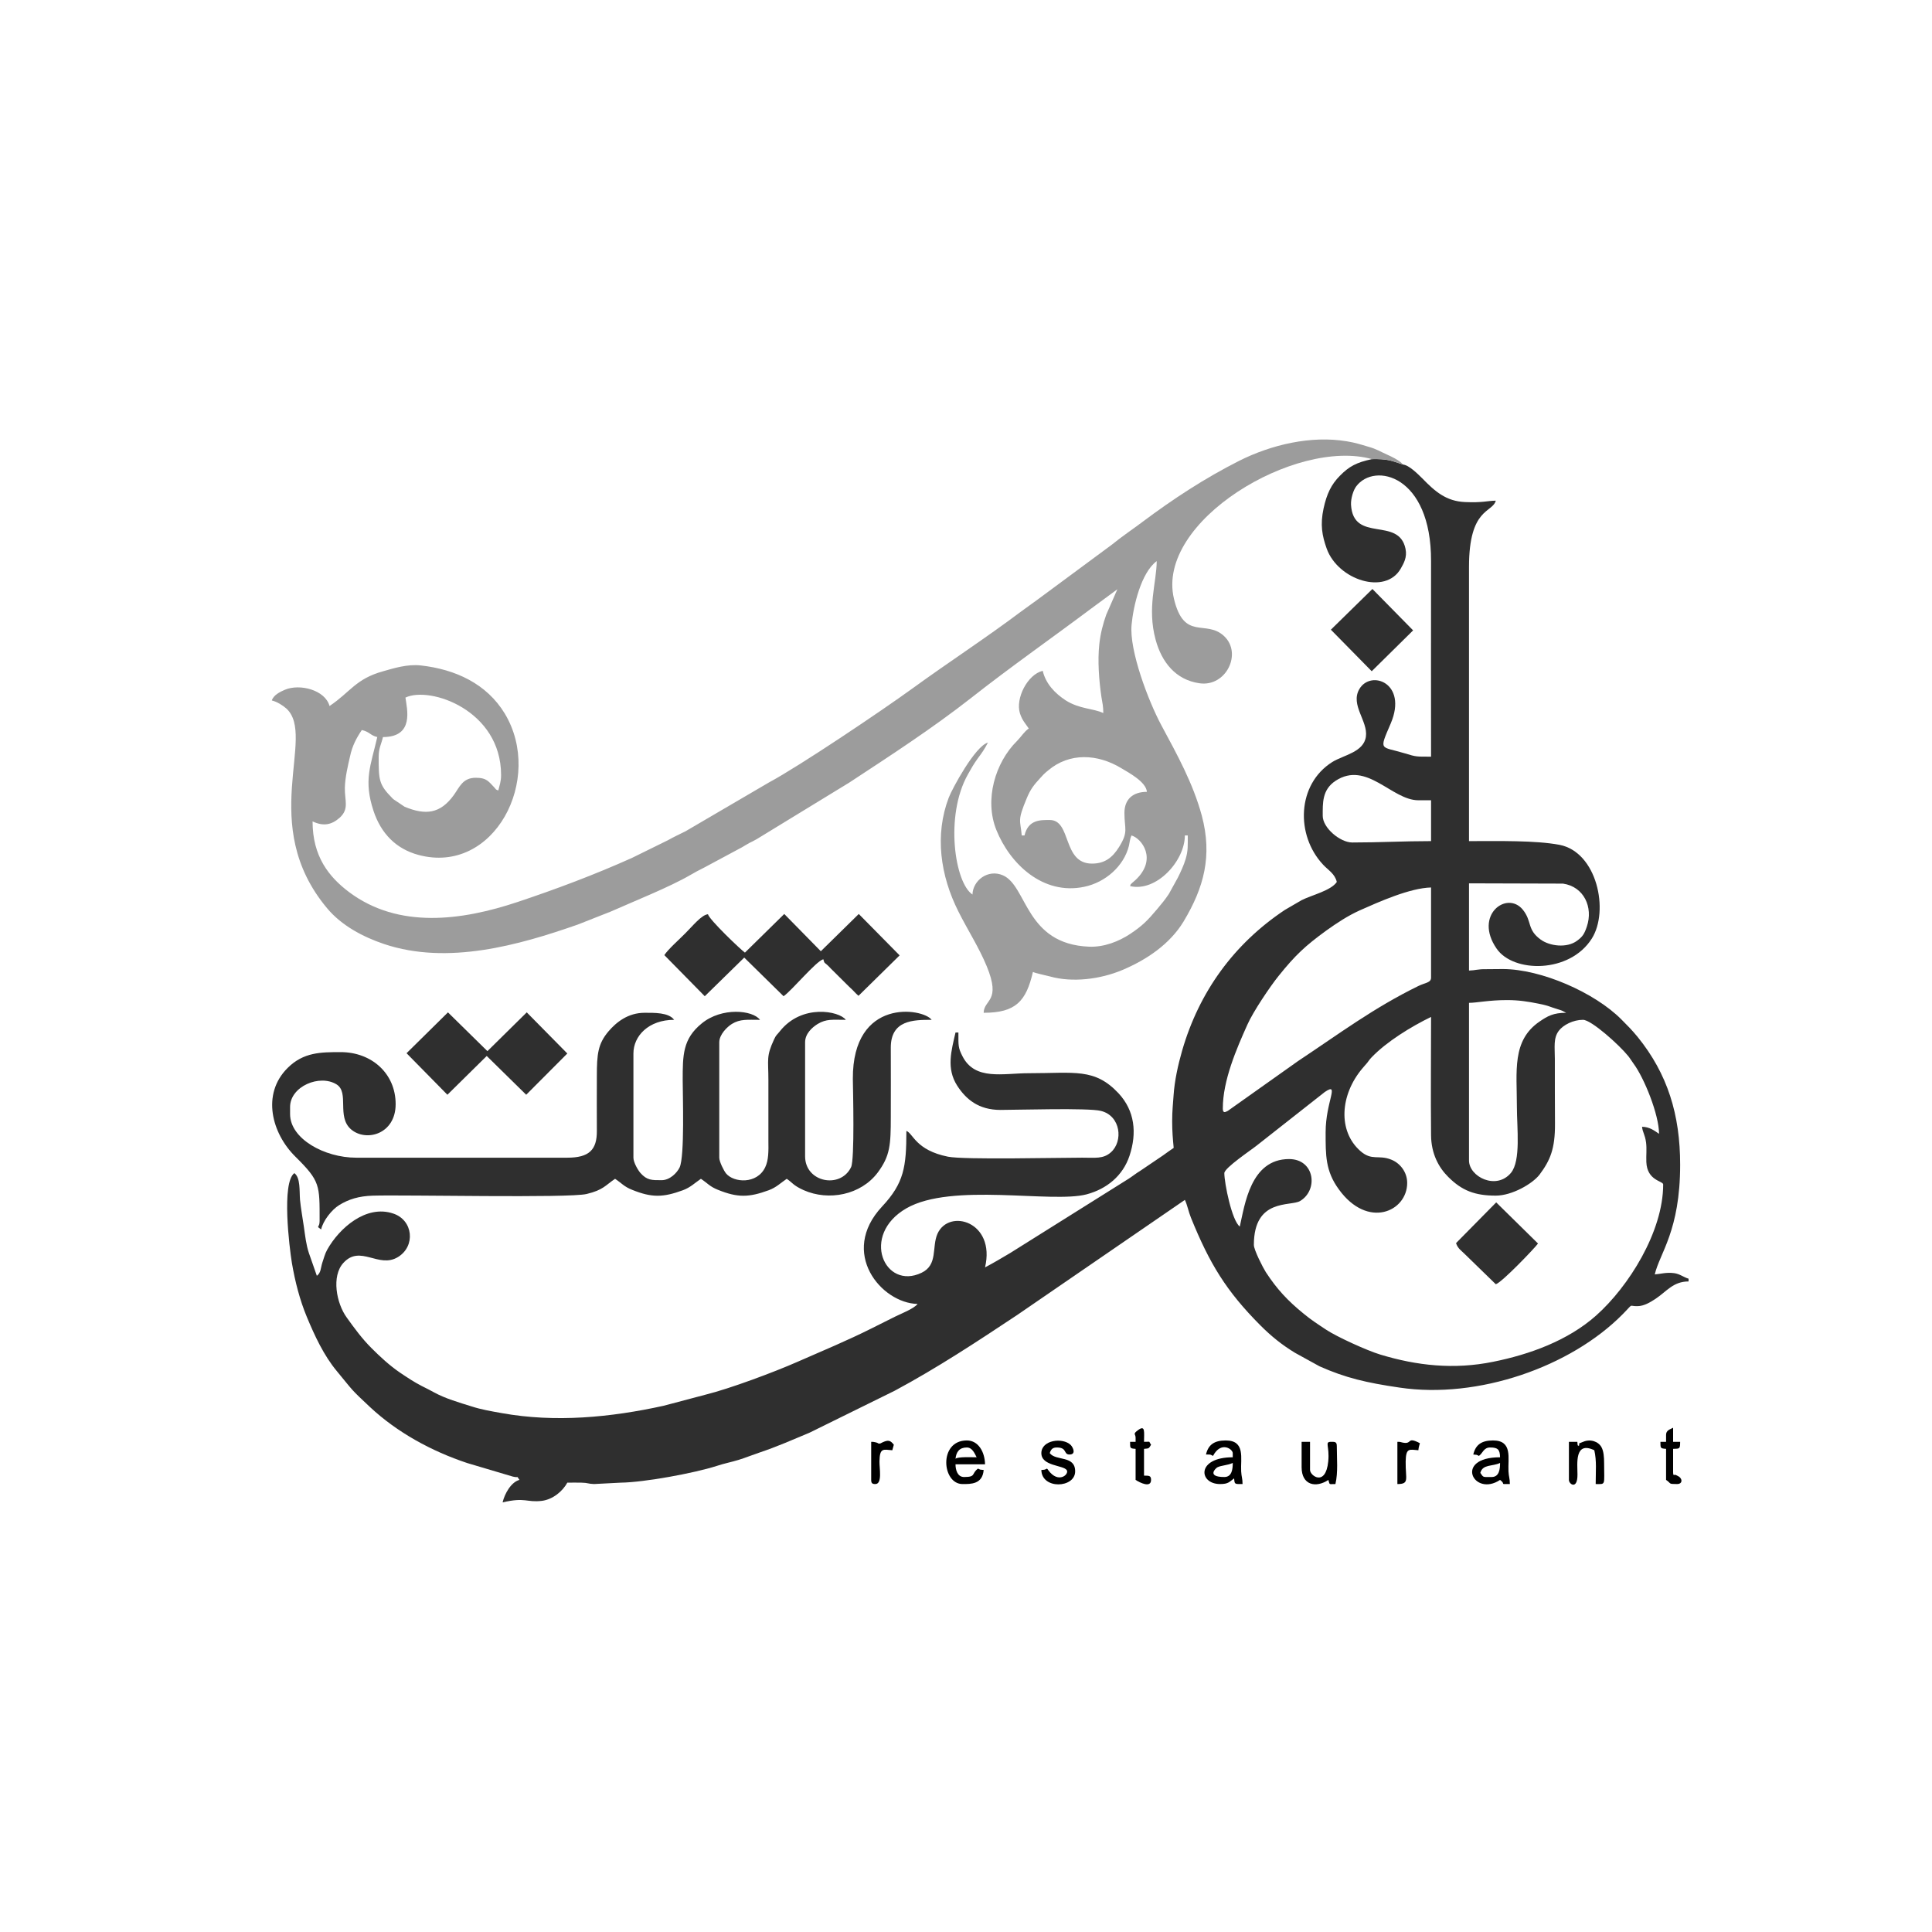 <?xml version="1.0" encoding="UTF-8"?>
<!DOCTYPE svg PUBLIC "-//W3C//DTD SVG 1.1//EN" "http://www.w3.org/Graphics/SVG/1.1/DTD/svg11.dtd">
<!-- Creator: CorelDRAW 2020 (64-Bit) -->
<svg xmlns="http://www.w3.org/2000/svg" xml:space="preserve" width="140px" height="140px" version="1.1" style="shape-rendering:geometricPrecision; text-rendering:geometricPrecision; image-rendering:optimizeQuality; fill-rule:evenodd; clip-rule:evenodd"
viewBox="0 0 140 140"
 xmlns:xlink="http://www.w3.org/1999/xlink"
 xmlns:xodm="http://www.corel.com/coreldraw/odm/2003">
 <defs>
  <style type="text/css">
   <![CDATA[
    .fil2 {fill:black}
    .fil0 {fill:#2F2F2F}
    .fil1 {fill:#9C9C9C}
   ]]>
  </style>
 </defs>
 <g id="Layer_x0020_1">
  <g id="_2738084105776">
   <path class="fil0" d="M119.91 92.35l0 0zm-23.85 -10.3c0,1.66 -0.02,2.8 0.96,4.14 2.1,2.9 4.95,1.6 4.95,-0.47 0,-0.81 -0.54,-1.45 -1.16,-1.69 -0.92,-0.37 -1.4,0.11 -2.23,-0.62 -1.64,-1.44 -1.49,-4.07 0.16,-6.01 0.14,-0.17 0.18,-0.2 0.33,-0.38 0.16,-0.2 0.14,-0.21 0.32,-0.4 1.08,-1.13 2.85,-2.22 4.31,-2.93 0,2.85 -0.03,5.72 0,8.57 0.01,1.34 0.55,2.34 1.25,3.03 0.99,0.99 1.93,1.35 3.44,1.35 1.18,0 2.66,-0.86 3.17,-1.52 0.77,-1.03 1.13,-1.87 1.12,-3.68 -0.01,-1.56 -0.01,-3.12 -0.01,-4.69 0,-0.88 -0.12,-1.52 0.29,-2.06 0.32,-0.42 1.04,-0.79 1.75,-0.79 0.6,0 2.62,1.81 3.28,2.63 0.15,0.19 0.24,0.35 0.38,0.54 0.78,1.05 1.85,3.71 1.85,5.09 -0.34,-0.23 -0.68,-0.5 -1.23,-0.51 0.04,0.42 0.21,0.54 0.29,1.14 0.06,0.46 0,0.94 0.02,1.41 0.05,1.37 1.22,1.37 1.22,1.63 0,3.43 -2.51,7.41 -4.86,9.5 -2.05,1.82 -4.82,2.82 -7.46,3.35 -2.84,0.58 -5.53,0.28 -8.17,-0.52 -0.97,-0.29 -3.15,-1.29 -3.91,-1.79 -0.62,-0.41 -1.12,-0.73 -1.67,-1.19 -1.13,-0.92 -1.91,-1.75 -2.72,-2.99 -0.2,-0.31 -0.87,-1.61 -0.87,-1.98 0,-3.41 2.66,-2.77 3.35,-3.18 1.34,-0.8 1.06,-3.04 -0.8,-3.04 -2.8,0 -3.21,3.33 -3.57,4.89 -0.57,-0.41 -1.12,-3.14 -1.12,-3.87 0,-0.38 1.98,-1.7 2.36,-2.01l4.92 -3.87c1.11,-0.75 0.06,0.69 0.06,2.92zm10.39 2.04l0 -11.42c0.57,0 1.43,-0.2 2.76,-0.2 0.86,0 1.53,0.11 2.28,0.26 0.5,0.1 0.62,0.14 1.04,0.29 0.18,0.06 0.34,0.11 0.47,0.15 0.13,0.04 0.1,0.03 0.22,0.08l0.27 0.14c-0.93,0 -1.35,0.24 -1.92,0.63 -2.03,1.38 -1.65,3.6 -1.65,6.2 0,1.52 0.3,3.88 -0.43,4.77 -1.07,1.28 -3.04,0.28 -3.04,-0.9zm-17.84 -3.77c0,-2.03 0.99,-4.31 1.78,-6.07 0.41,-0.93 1.64,-2.76 2.27,-3.54 1.2,-1.49 1.91,-2.16 3.45,-3.28 0.77,-0.55 1.56,-1.07 2.42,-1.46 1.42,-0.63 3.63,-1.62 5.17,-1.66l0 6.53c0,0.38 -0.41,0.36 -0.92,0.61 -3.25,1.59 -5.72,3.45 -8.72,5.44l-5.09 3.61c-0.21,0.11 -0.36,0.17 -0.36,-0.18zm7.24 -21.2c0,-0.93 -0.05,-1.89 0.93,-2.54 2.26,-1.48 4.07,1.41 6,1.41l0.92 0 0 2.96c-2.02,0 -3.69,0.1 -5.71,0.1 -0.88,0 -2.14,-1.06 -2.14,-1.93zm24.06 33.23c0.36,-1.55 1.84,-3.16 1.84,-7.95 0,-3.63 -0.91,-6.58 -3.08,-9.26 -0.43,-0.52 -0.71,-0.8 -1.18,-1.27 -1.94,-1.95 -5.8,-3.64 -8.58,-3.65 -0.41,0 -0.82,0.01 -1.23,0.01 -0.59,-0.01 -0.78,0.09 -1.23,0.1l0 -6.32 6.81 0.02c1.52,0.22 2.2,1.71 1.73,3.11 -0.18,0.53 -0.3,0.73 -0.71,1.03 -0.74,0.55 -1.98,0.39 -2.63,-0.08 -1.02,-0.74 -0.61,-1.31 -1.3,-2.17 -1.15,-1.41 -3.58,0.39 -1.9,2.82 1.21,1.77 5.3,1.81 6.9,-0.73 1.27,-2.01 0.38,-6.26 -2.34,-6.79 -1.76,-0.33 -4.39,-0.27 -6.56,-0.27l0 -19.88c0,-4.3 1.71,-3.9 1.94,-4.79 -0.64,0.01 -0.96,0.16 -2.24,0.1 -1.35,-0.06 -2.16,-0.76 -3.08,-1.71 -0.33,-0.32 -0.95,-0.96 -1.41,-1.01 -0.91,-0.31 -1.17,-0.41 -2.24,-0.39 -1.13,0.24 -1.66,0.53 -2.32,1.2 -0.63,0.63 -0.96,1.32 -1.19,2.38 -0.25,1.17 -0.11,1.96 0.23,2.91 0.82,2.27 4.25,3.38 5.36,1.45 0.21,-0.38 0.48,-0.81 0.35,-1.44 -0.49,-2.37 -3.79,-0.39 -3.95,-3.2 -0.02,-0.45 0.17,-1.06 0.38,-1.33 1.32,-1.76 5.44,-0.82 5.42,5.42 -0.01,4.73 0,9.45 0,14.17 -1.07,0 -1.06,0.02 -1.9,-0.24 -1.78,-0.54 -1.9,-0.12 -1.02,-2.17 1.25,-2.94 -1.46,-3.91 -2.28,-2.48 -0.66,1.15 0.63,2.3 0.48,3.43 -0.15,1.14 -1.62,1.34 -2.44,1.85 -2.56,1.61 -2.67,5.3 -0.66,7.44 0.37,0.4 0.85,0.65 0.99,1.25 -0.42,0.63 -1.82,0.95 -2.55,1.32l-1.22 0.71c-3.69,2.46 -6.21,5.94 -7.44,10.2 -0.29,1.01 -0.55,2.17 -0.62,3.26 -0.04,0.61 -0.1,1.08 -0.1,1.84 0,0.78 0.05,1.3 0.11,1.94 -0.29,0.19 -0.48,0.34 -0.78,0.55l-1.64 1.11c-0.33,0.2 -0.54,0.38 -0.85,0.58l-8.58 5.38c-0.64,0.38 -1.16,0.69 -1.82,1.04 0.78,-3.32 -2.62,-4.3 -3.45,-2.43 -0.42,0.96 0.05,2.25 -1.15,2.82 -2.68,1.29 -4.46,-2.73 -1.1,-4.67 3.29,-1.89 10.51,-0.35 13.05,-1.01 1.47,-0.39 2.64,-1.35 3.12,-2.8 0.55,-1.66 0.38,-3.26 -0.8,-4.53 -1.73,-1.84 -3.17,-1.45 -6.5,-1.45 -1.87,0 -3.89,0.55 -4.8,-1.22 -0.33,-0.64 -0.3,-0.79 -0.3,-1.73l-0.21 0c-0.3,1.31 -0.68,2.6 0.12,3.85 0.64,0.99 1.55,1.76 3.14,1.76 1.17,0 6.37,-0.16 7.27,0.07 1.45,0.35 1.64,2.21 0.72,3.01 -0.55,0.48 -1.12,0.38 -2.07,0.38 -1.76,0 -8.53,0.16 -9.72,-0.07 -2.35,-0.47 -2.53,-1.69 -3.02,-1.87 0,2.61 -0.17,3.78 -1.76,5.48 -3.13,3.35 -0.06,7 2.57,7.06 -0.25,0.34 -1.21,0.71 -1.63,0.92 -0.57,0.29 -1.1,0.55 -1.7,0.85 -1.73,0.87 -3.56,1.63 -5.34,2.41 -1.72,0.76 -4.94,1.96 -6.68,2.39l-3.06 0.81c-3.82,0.84 -7.84,1.23 -11.72,0.53 -0.79,-0.14 -1.49,-0.26 -2.17,-0.48 -0.89,-0.28 -1.92,-0.57 -2.75,-1.03 -0.31,-0.17 -0.53,-0.28 -0.87,-0.45 -0.57,-0.29 -1.07,-0.63 -1.58,-0.97 -0.76,-0.52 -1.43,-1.14 -2.08,-1.79 -0.68,-0.68 -1.22,-1.42 -1.78,-2.2 -0.76,-1.04 -1.12,-3.01 -0.25,-3.96 1.23,-1.36 2.56,0.43 3.96,-0.43 1.29,-0.79 1.1,-2.67 -0.34,-3.15 -1.97,-0.67 -3.92,1.06 -4.79,2.62 -0.17,0.3 -0.24,0.62 -0.36,0.96 -0.12,0.39 -0.09,0.71 -0.39,0.93l-0.58 -1.66c-0.2,-0.61 -0.26,-1.2 -0.36,-1.89 -0.08,-0.56 -0.23,-1.41 -0.28,-1.96 -0.05,-0.64 0.04,-1.6 -0.41,-1.93 -0.94,0.69 -0.36,5.39 -0.18,6.5 0.23,1.35 0.57,2.68 1.08,3.91 0.57,1.37 1.23,2.8 2.18,3.94 1.23,1.49 0.98,1.27 2.4,2.6 1.97,1.84 4.46,3.2 7.05,4.06l3.3 0.98c0.51,0.12 0.22,-0.11 0.48,0.24 -0.6,0.16 -1.07,0.99 -1.22,1.63 1.66,-0.39 1.72,0.02 2.84,-0.11 0.81,-0.1 1.52,-0.71 1.85,-1.32 0.33,0 0.69,-0.01 1.02,0 0.5,0.01 0.48,0.09 0.92,0.1l1.93 -0.1c1.7,-0.02 5.33,-0.69 6.95,-1.21 0.54,-0.18 1.03,-0.27 1.59,-0.44 0.45,-0.14 0.98,-0.35 1.51,-0.53 1.29,-0.43 2.43,-0.94 3.65,-1.45l6.15 -3.03c3.06,-1.64 5.99,-3.57 8.88,-5.49l12.15 -8.34c0.18,0.37 0.26,0.85 0.44,1.29 1.35,3.33 2.55,5.31 5.04,7.81 0.78,0.78 1.56,1.41 2.5,1.98l1.78 0.98c1.89,0.84 3.4,1.19 5.79,1.54 5.7,0.85 12.41,-1.5 16.18,-5.32 0.84,-0.85 0.38,-0.56 1.08,-0.58 0.47,-0.01 0.91,-0.28 1.28,-0.52 0.83,-0.55 1.29,-1.27 2.41,-1.27l0 -0.2c-0.35,-0.1 -0.62,-0.34 -1.03,-0.4 -0.59,-0.08 -0.99,0.06 -1.42,0.09z"/>
   <path class="fil1" d="M81.48 58.91c0,1.18 0.31,1.35 -0.39,2.47 -0.48,0.77 -1.04,1.2 -1.96,1.2 -2.16,0 -1.47,-3.16 -3.06,-3.16 -0.66,0 -1.56,-0.04 -1.83,1.12l-0.2 0c-0.1,-1.14 -0.34,-1.02 0.36,-2.69 0.28,-0.68 0.53,-0.98 0.98,-1.47 0.09,-0.09 0.16,-0.17 0.24,-0.26 0.09,-0.09 0.24,-0.22 0.33,-0.29 1.55,-1.31 3.58,-1.21 5.31,-0.16 0.55,0.33 1.79,0.99 1.85,1.71 -1.02,0 -1.63,0.54 -1.63,1.53zm-52.1 -8.36c1.77,-0.85 6.93,0.91 6.93,5.61 0,0.48 -0.11,0.74 -0.2,1.12 -0.24,-0.09 -0.14,-0.06 -0.29,-0.22 -0.4,-0.4 -0.52,-0.7 -1.34,-0.7 -0.96,0 -1.18,0.68 -1.6,1.26 -0.98,1.35 -2.04,1.47 -3.56,0.84l-0.79 -0.53c-0.02,-0.01 -0.04,-0.03 -0.06,-0.05 -0.01,-0.01 -0.03,-0.03 -0.05,-0.05 -0.97,-0.98 -0.98,-1.31 -0.98,-3 0,-0.62 0.2,-0.93 0.31,-1.42 2.29,0 1.74,-2.04 1.63,-2.86zm70.04 -17.28c1.07,-0.02 1.33,0.08 2.24,0.39 -0.01,-0.02 -0.04,-0.07 -0.05,-0.06 0,0 -0.16,-0.24 -1.1,-0.66 -0.52,-0.23 -0.75,-0.4 -1.36,-0.57 -0.57,-0.17 -0.94,-0.29 -1.55,-0.39 -2.6,-0.44 -5.49,0.25 -7.8,1.41 -2.49,1.26 -4.77,2.75 -7,4.42 -0.73,0.55 -1.5,1.06 -2.22,1.65l-5.45 4.03c-0.4,0.3 -0.72,0.51 -1.12,0.81 -2.58,1.94 -5.28,3.69 -7.88,5.58 -2.26,1.64 -8.19,5.63 -10.41,6.82l-6.05 3.54c-0.43,0.21 -0.83,0.4 -1.28,0.65l-2.6 1.28c-2.72,1.22 -5.49,2.26 -8.31,3.2 -4,1.33 -8.59,1.97 -12.19,-0.73 -1.46,-1.1 -2.64,-2.58 -2.64,-5.12 0.81,0.39 1.41,0.23 1.97,-0.27 0.7,-0.64 0.35,-1.24 0.37,-2.17 0.02,-0.76 0.22,-1.6 0.38,-2.29 0.16,-0.75 0.46,-1.31 0.85,-1.89 0.57,0.13 0.61,0.39 1.12,0.51 -0.48,2.09 -1.01,3.12 -0.27,5.36 0.54,1.62 1.62,2.74 3.25,3.18 5.49,1.48 9.11,-5.5 6.26,-10.24 -1.31,-2.16 -3.57,-3.21 -6.09,-3.49 -0.96,-0.11 -1.99,0.21 -2.72,0.42 -2,0.55 -2.38,1.51 -3.89,2.52 -0.32,-1.17 -2.16,-1.63 -3.23,-1.18 -0.34,0.14 -0.85,0.4 -0.95,0.78 0.36,0.08 0.79,0.35 1.05,0.58 2.21,2.02 -2.12,8.41 2.95,14.47 1.04,1.25 2.59,2.08 4.14,2.6 4.61,1.54 9.76,0.08 14.02,-1.41l2.41 -0.95c1.64,-0.73 4.23,-1.76 5.73,-2.63 0.37,-0.22 0.65,-0.36 1.06,-0.57l2.72 -1.46c0.25,-0.14 0.25,-0.16 0.51,-0.3 0.23,-0.12 0.32,-0.15 0.54,-0.28l6.71 -4.1c3,-1.97 6.02,-3.93 8.84,-6.14 2.82,-2.22 5.78,-4.29 8.65,-6.44l1.94 -1.43 -0.81 1.85c-0.23,0.65 -0.42,1.37 -0.5,2.14 -0.13,1.2 -0.02,2.62 0.15,3.79 0.08,0.48 0.14,0.71 0.14,1.19 -0.74,-0.35 -1.73,-0.28 -2.74,-0.93 -0.76,-0.5 -1.43,-1.19 -1.65,-2.13 -1.1,0.26 -1.99,2 -1.65,3.08 0.17,0.52 0.39,0.73 0.64,1.1 -0.33,0.22 -0.56,0.61 -0.85,0.9 -1.59,1.57 -2.38,4.27 -1.5,6.45 0.99,2.47 3.39,4.75 6.37,4.12 1.53,-0.32 2.87,-1.49 3.24,-2.98 0.05,-0.23 0.07,-0.51 0.18,-0.74 0.73,0.2 1.92,1.72 0.28,3.24 -0.07,0.06 -0.17,0.14 -0.22,0.19 -0.14,0.16 -0.08,0.01 -0.16,0.24 1.91,0.45 3.97,-1.83 3.97,-3.67l0.21 0c0,0.73 0.03,1.09 -0.15,1.7 -0.12,0.42 -0.39,1.01 -0.57,1.36l-0.65 1.18c-0.28,0.42 -0.53,0.72 -0.85,1.1 -0.7,0.83 -1.06,1.2 -1.96,1.8 -0.82,0.54 -1.88,0.96 -2.96,0.92 -4.64,-0.18 -4.48,-4.39 -6.25,-5.17 -1.1,-0.48 -2.19,0.39 -2.21,1.39 -1.29,-0.85 -2.01,-5.71 -0.34,-8.69 0.24,-0.43 0.42,-0.75 0.7,-1.14 0.33,-0.44 0.51,-0.7 0.76,-1.18 -0.93,0.25 -2.6,3.36 -2.84,3.99 -1.03,2.71 -0.61,5.65 0.7,8.25 0.66,1.32 1.49,2.6 2.05,3.96 1.07,2.59 -0.2,2.39 -0.22,3.38 2.33,0 3.08,-0.84 3.57,-2.96 0.21,0.1 0.91,0.24 1.21,0.32 1.65,0.47 3.68,0.21 5.27,-0.46 1.76,-0.74 3.45,-1.88 4.44,-3.52 1.48,-2.47 2.09,-4.75 1.32,-7.66 -0.64,-2.36 -1.79,-4.43 -2.93,-6.55 -0.95,-1.77 -2.34,-5.44 -2.16,-7.29 0.12,-1.32 0.68,-3.77 1.82,-4.61 0,1.52 -0.71,3.38 -0.08,5.69 0.44,1.63 1.45,2.91 3.17,3.16 1.94,0.29 3.13,-2.17 1.79,-3.42 -1.32,-1.23 -2.89,0.39 -3.63,-2.7 -1.34,-5.62 8.84,-11.67 14.35,-10.12z"/>
   <path class="fil0" d="M47.94 85.52c-0.7,0 -1.05,0.02 -1.53,-0.52 -0.17,-0.19 -0.51,-0.76 -0.51,-1.11l0 -7.55c0,-1.27 1.1,-2.44 2.95,-2.44 -0.39,-0.54 -1.46,-0.51 -2.14,-0.51 -1.2,0 -2.05,0.68 -2.62,1.35 -0.76,0.9 -0.84,1.64 -0.84,3.24 0,1.32 -0.01,2.65 0,3.97 0.01,1.38 -0.57,1.94 -2.14,1.94l-15.3 0c-2.3,0 -4.79,-1.37 -4.79,-3.16l0 -0.51c0,-1.5 2.15,-2.4 3.37,-1.64 0.94,0.59 -0.01,2.33 1.04,3.25 1.08,0.94 3.24,0.37 3.24,-1.82 0,-2.23 -1.75,-3.77 -3.98,-3.77 -1.43,0 -2.7,0 -3.85,1.15 -1.91,1.9 -1.14,4.74 0.56,6.42 1.81,1.79 1.76,2.05 1.76,4.67 0,0.54 -0.31,0.31 0.11,0.61 0.14,-0.64 0.78,-1.44 1.3,-1.76 0.68,-0.42 1.42,-0.66 2.46,-0.69 2.43,-0.07 14.18,0.19 15.48,-0.12 1.21,-0.29 1.36,-0.63 2.06,-1.1 0.47,0.31 0.65,0.57 1.24,0.8 1.43,0.58 2.25,0.55 3.67,0.03 0.55,-0.2 0.88,-0.54 1.31,-0.83 0.47,0.31 0.65,0.57 1.24,0.8 1.43,0.58 2.25,0.55 3.67,0.03 0.55,-0.2 0.88,-0.54 1.31,-0.83 0.43,0.29 0.45,0.47 1.22,0.82 1.82,0.81 4.15,0.35 5.37,-1.27 0.9,-1.21 0.95,-2 0.95,-4.04 0,-1.66 0.01,-3.33 0,-5 -0.01,-2.02 1.64,-2.03 2.96,-2.03 -0.62,-0.85 -5.74,-1.64 -5.71,4.28 0.01,0.81 0.14,5.86 -0.13,6.4 -0.77,1.59 -3.33,1.1 -3.33,-0.79l0 -8.26c0,-0.63 0.51,-1.08 0.91,-1.33 0.64,-0.38 1.06,-0.3 2.04,-0.3 -0.47,-0.64 -3.19,-1.18 -4.78,0.83 -0.21,0.27 -0.26,0.24 -0.42,0.59 -0.58,1.25 -0.41,1.44 -0.41,2.96 0,1.46 0,2.92 0,4.39 0.01,0.73 0.02,1.39 -0.23,1.91 -0.59,1.25 -2.28,1.13 -2.84,0.45 -0.15,-0.18 -0.49,-0.85 -0.49,-1.14l0 -8.36c0,-0.56 0.56,-1.11 0.91,-1.33 0.61,-0.37 1.1,-0.3 2.04,-0.3 -0.52,-0.71 -2.77,-0.93 -4.22,0.26 -1.38,1.12 -1.38,2.3 -1.38,4.12 0,1.08 0.15,5.49 -0.22,6.31 -0.19,0.4 -0.71,0.93 -1.31,0.93z"/>
   <path class="fil0" d="M48.14 69.21l2.93 2.98 2.86 -2.8 2.85 2.8c0.61,-0.42 2.34,-2.53 2.88,-2.68 0.11,0.4 0.04,0.12 0.55,0.68l1.33 1.32c0.28,0.24 0.42,0.44 0.67,0.65l2.98 -2.93 -2.96 -3 -2.75 2.7 -2.65 -2.7 -2.85 2.8c-0.3,-0.21 -2.57,-2.37 -2.68,-2.78 -0.47,0.04 -1.13,0.88 -1.66,1.4 -0.43,0.44 -1.2,1.11 -1.5,1.56z"/>
   <polygon class="fil0" points="29.46,76.32 32.42,79.33 35.27,76.52 38.13,79.33 41.11,76.34 38.17,73.36 35.32,76.17 32.46,73.36 "/>
   <path class="fil0" d="M105.51 90.08c0.13,0.41 0.41,0.56 0.66,0.82l2.22 2.16c0.43,-0.11 2.88,-2.68 3.06,-2.95l-3.03 -2.98 -2.91 2.95z"/>
   <polygon class="fil0" points="96.44,45.63 99.4,48.64 102.4,45.68 99.45,42.68 "/>
   <path class="fil2" d="M88.72 107.03c-1.32,0 -0.61,-0.65 -0.51,-0.7 0.29,-0.15 0.74,-0.14 1.12,-0.32 0,0.43 -0.05,1.02 -0.61,1.02zm-1.33 -1.63c0.4,0.01 0.24,-0.03 0.51,0.1 0.58,-1.1 1.43,-0.49 1.43,-0.2l0 0.3c-2.66,0 -2.47,1.94 -0.92,1.94 0.63,0 0.67,-0.17 1.02,-0.41 0.04,0.44 0.02,0.41 0.61,0.41 0,-0.42 -0.08,-0.52 -0.1,-0.92 -0.05,-0.94 0.32,-2.24 -1.12,-2.24 -0.85,0 -1.27,0.33 -1.43,1.02z"/>
   <path class="fil2" d="M108.09 107.03c-0.66,0 -0.58,0.05 -0.82,-0.3 0.17,-0.64 0.86,-0.45 1.43,-0.72 0,0.43 -0.05,1.02 -0.61,1.02zm-1.33 -1.63c0.32,0.03 0.19,0 0.41,0.1 0.28,-0.2 0.34,-0.61 0.81,-0.61 0.56,0 0.71,0.15 0.72,0.71 -3.39,0 -1.91,2.91 0,1.64 0.47,0.34 -0.11,0.3 0.71,0.3 0,-0.42 -0.08,-0.52 -0.1,-0.92 -0.05,-0.94 0.32,-2.24 -1.12,-2.24 -0.85,0 -1.27,0.33 -1.43,1.02z"/>
   <path class="fil2" d="M69.24 105.71c0.05,-0.51 0.29,-0.82 0.82,-0.82 0.4,0 0.57,0.44 0.71,0.71 -0.35,0 -1.39,-0.05 -1.53,0.11zm0.51 1.83c0.58,0 1.45,0.03 1.53,-1.02 -0.31,-0.03 -0.19,0 -0.41,-0.1 -0.5,0.37 -0.12,0.61 -1.01,0.61 -0.48,0 -0.62,-0.52 -0.62,-0.92l2.14 0c-0.02,-0.91 -0.49,-1.73 -1.32,-1.73 -2.06,0 -1.81,3.16 -0.31,3.16z"/>
   <path class="fil2" d="M75.46 105.3c0,0.95 1.59,0.86 1.84,1.23 0.2,0.3 -0.61,1.02 -1.34,0 -0.01,-0.02 -0.06,-0.09 -0.09,-0.11 -0.19,0.09 -0.13,0.08 -0.41,0.1 0.03,1.43 2.45,1.32 2.45,0.1 0,-1.18 -1.4,-0.73 -1.84,-1.32 0.08,-0.27 0.2,-0.41 0.51,-0.41 0.78,0 0.46,0.51 0.92,0.51 0.49,0 0.27,-0.5 0.09,-0.69 -0.59,-0.57 -2.13,-0.36 -2.13,0.59z"/>
   <path class="fil2" d="M94.32 106.32c0,1.31 1.04,1.52 1.94,0.92 0.11,0.4 0.03,0.29 0.51,0.3 0.2,-0.85 0.1,-1.86 0.1,-2.75 0,-0.32 -0.14,-0.31 -0.41,-0.31 -0.5,0 -0.1,0.28 -0.21,1.42 -0.19,1.86 -1.32,1.04 -1.32,0.62l0 -2.04 -0.61 0 0 1.84z"/>
   <path class="fil2" d="M114.41 104.79c-0.1,-0.13 -0.07,0.11 -0.11,-0.31l-0.61 0 0 2.76c0,0.32 0.63,0.74 0.62,-0.4 0,-0.76 -0.23,-2.44 1.22,-1.75 0.18,0.79 0.1,1.51 0.1,2.45 0.75,0 0.61,0.13 0.61,-1.53 0,-0.41 -0.03,-0.85 -0.19,-1.14 -0.22,-0.41 -0.8,-0.62 -1.33,-0.39 -0.46,0.2 -0.21,0.01 -0.31,0.31z"/>
   <path class="fil2" d="M82.29 104.18l0 0.3 -0.4 0c0.01,0.45 -0.04,0.48 0.4,0.51l0 2.25c0.32,0.21 1.12,0.6 1.12,0 0,-0.34 -0.18,-0.3 -0.51,-0.31l0 -1.94c0.41,-0.03 0.34,-0.04 0.51,-0.3 -0.21,-0.3 0.02,-0.2 -0.51,-0.21 0,-0.69 0.11,-1.25 -0.43,-0.85 -0.41,0.3 -0.18,0.27 -0.18,0.55z"/>
   <path class="fil2" d="M120.73 103.97l0 0.51 -0.41 0c0.01,0.45 -0.03,0.48 0.41,0.51l0 2.25c0.41,0.27 0.12,0.3 0.81,0.3 0.34,0 0.41,-0.31 0.14,-0.53l-0.21 -0.11c-0.16,-0.11 -0.23,0.16 -0.23,-0.28l0 -1.63c0.5,-0.01 0.5,0 0.51,-0.51l-0.51 0 0 -1.02c-0.22,0.12 -0.51,0.18 -0.51,0.51z"/>
   <path class="fil2" d="M101.26 104.48l0 3.06c0.9,0 0.58,-0.36 0.6,-1.64 0.02,-1.01 0.27,-0.86 0.92,-0.81 0.03,-0.27 0.05,-0.27 0.11,-0.51 -0.99,-0.52 -0.51,0.12 -1.27,-0.05 -0.18,-0.04 -0.13,-0.05 -0.36,-0.05z"/>
   <path class="fil2" d="M63.13 104.48l0 2.76c0,0.23 0.07,0.3 0.3,0.3 0.52,0 0.29,-1.15 0.3,-1.64 0.02,-1.01 0.27,-0.86 0.93,-0.81l0.11 -0.4c-0.25,-0.32 -0.4,-0.36 -0.8,-0.18l-0.18 0.09c-0.19,0.04 -0.08,-0.03 -0.37,-0.09 -0.15,-0.03 -0.13,-0.03 -0.29,-0.03z"/>
  </g>
 </g>
</svg>
